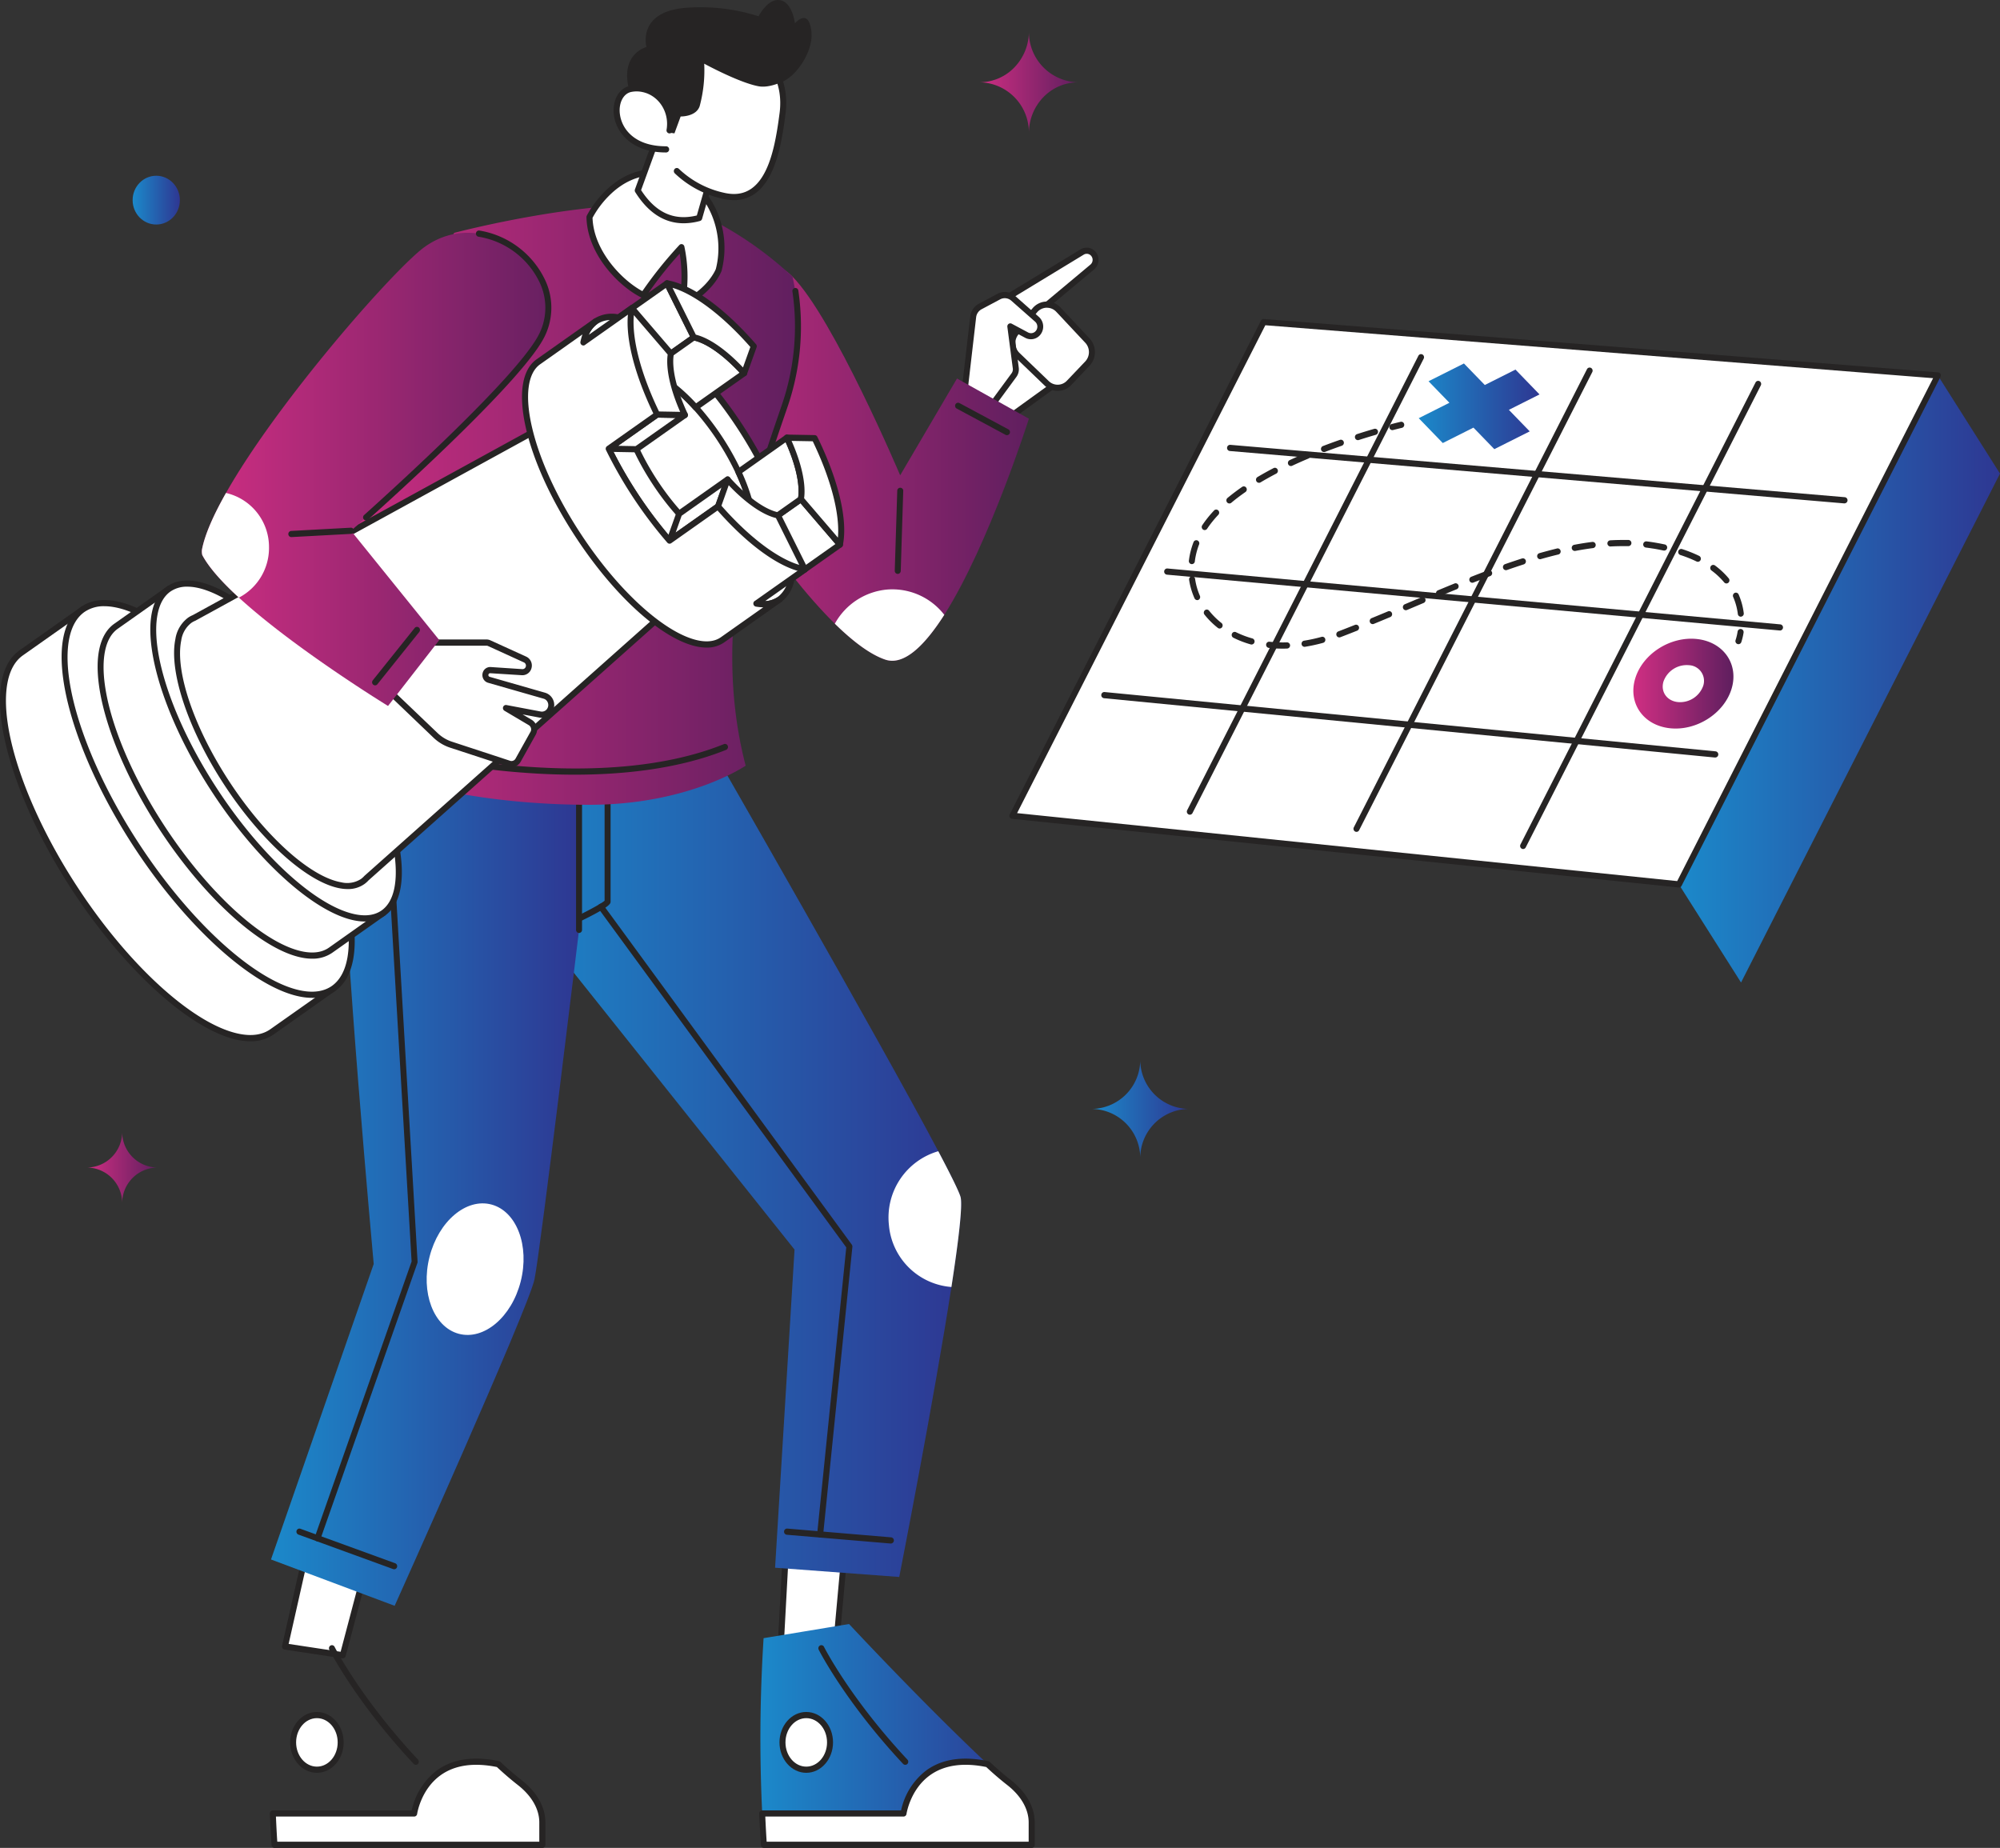 <svg xmlns="http://www.w3.org/2000/svg" xmlns:xlink="http://www.w3.org/1999/xlink" width="617.999" height="571" viewBox="0 0 617.999 571">
  <rect x="0" y="0" width="617.999" height="571" fill="#333333" stroke="none"/>
  <defs>
    <linearGradient id="linear-gradient" y1="0.5" x2="1" y2="0.5" gradientUnits="objectBoundingBox">
      <stop offset="0" stop-color="#1b89ca"/>
      <stop offset="1" stop-color="#2e3792"/>
    </linearGradient>
    <linearGradient id="linear-gradient-2" x1="0" y1="0.5" x2="1" y2="0.5" xlink:href="#linear-gradient"/>
    <linearGradient id="linear-gradient-5" y1="0.5" x2="1" y2="0.5" gradientUnits="objectBoundingBox">
      <stop offset="0" stop-color="#ce2e82"/>
      <stop offset="1" stop-color="#601f5f"/>
    </linearGradient>
    <linearGradient id="linear-gradient-6" x1="0" y1="0.5" x2="1" y2="0.5" xlink:href="#linear-gradient-5"/>
    <linearGradient id="linear-gradient-7" x1="0" y1="0.5" x2="1" y2="0.5" xlink:href="#linear-gradient-5"/>
    <linearGradient id="linear-gradient-10" x1="0" y1="0.5" x2="1" y2="0.5" xlink:href="#linear-gradient-5"/>
    <linearGradient id="linear-gradient-12" x1="0" y1="0.5" x2="1" y2="0.5" xlink:href="#linear-gradient"/>
    <linearGradient id="linear-gradient-14" x1="-0.001" y1="0.5" x2="1" y2="0.5" xlink:href="#linear-gradient-5"/>
  </defs>
  <g id="Notre_Mission_Illustration" data-name="Notre Mission Illustration" transform="translate(-0.003 -0.111)">
    <g id="LEFT_LEG" data-name="LEFT LEG" transform="translate(159.035 206.645)">
      <path id="Path_1699" data-name="Path 1699" d="M542.672,977.949l-3.6,39.633-17.162.706,2.357-43.3Z" transform="translate(-439.711 -716.3)" fill="#fff"/>
      <path id="Path_1700" data-name="Path 1700" d="M660.673,1129.976a.91.91,0,0,1-.661-.286.971.971,0,0,1-.263-.721l2.353-43.3a1,1,0,0,1,.342-.692.931.931,0,0,1,.726-.2l18.419,2.964a.949.949,0,0,1,.776,1.031l-3.6,39.637a.937.937,0,0,1-.878.849l-17.162.706Zm3.235-43.15-2.237,41.2,15.336-.63,3.443-37.91Z" transform="translate(-578.469 -827.033)" fill="#262424"/>
      <path id="Path_1701" data-name="Path 1701" d="M618.857,735.83c-5.385,34.913-16.122,89.606-16.122,89.606l-38.364-2.863,6.009-98.306L495.04,629.779S478.4,603.055,485.8,570.6s39.288-36.268,59.163-.954c0,0,50.94,88.528,69.84,124.228,3.938,7.449,6.471,12.6,6.887,14.164C622.356,710.666,621.048,721.6,618.857,735.83Z" transform="translate(-483.901 -544.684)" fill="url(#linear-gradient)"/>
      <path id="Path_1702" data-name="Path 1702" d="M753.283,899.272a21,21,0,0,1-19.318-19.193,21.328,21.328,0,0,1,15.26-22.759c3.938,7.449,6.471,12.6,6.887,14.164C756.782,874.108,755.474,885.046,753.283,899.272Z" transform="translate(-618.327 -708.126)" fill="#fff"/>
      <path id="Path_1703" data-name="Path 1703" d="M608.218,892.905h-.1a.917.917,0,0,1-.622-.349.976.976,0,0,1-.2-.7l9-88.614L539.723,698.551a.975.975,0,0,1,.2-1.313.9.9,0,0,1,1.277.162l76.8,104.987a.977.977,0,0,1,.185.678l-9.041,88.986A.936.936,0,0,1,608.218,892.905Z" transform="translate(-513.83 -624.336)" fill="#262424"/>
      <path id="Path_1704" data-name="Path 1704" d="M525.865,667.894a.931.931,0,0,1-.9-.747.963.963,0,0,1,.509-1.072c3.462-1.68,7.469-3.861,8.287-4.639V631.664a.94.94,0,0,1,.924-.954h0a.94.94,0,0,1,.924.954v30.064c0,.578,0,1.551-9.35,6.084a.9.9,0,0,1-.393.081ZM533.861,661.328Z" transform="translate(-505.972 -589.657)" fill="#262424"/>
      <path id="Path_1705" data-name="Path 1705" d="M696.971,1106.271h-.078l-32.045-2.706a.949.949,0,0,1-.851-1.031.937.937,0,0,1,1-.878l32.05,2.706a.956.956,0,0,1-.074,1.909Z" transform="translate(-580.752 -835.86)" fill="#262424"/>
      <path id="Path_1706" data-name="Path 1706" d="M732,1224.768v6.915H649.263s-.268-3.608-.522-9.678a486.518,486.518,0,0,1,.425-54.173l26.411-4.371s22.648,24.338,42.838,43.3q3.141,2.956,6.619,5.727C729.475,1215.953,732,1220.277,732,1224.768Z" transform="translate(-572.249 -868.172)" fill="url(#linear-gradient-2)"/>
      <path id="Path_1707" data-name="Path 1707" d="M713.77,1214.125a.911.911,0,0,1-.666-.291c-17.92-19.179-25.981-35.1-26.06-35.256a.981.981,0,0,1,.025-.969.911.911,0,0,1,1.615.091c.079.157,8.033,15.848,25.75,34.808a.977.977,0,0,1,0,1.35A.909.909,0,0,1,713.77,1214.125Z" transform="translate(-593.087 -875.335)" fill="#262424"/>
      <ellipse id="Ellipse_147" data-name="Ellipse 147" cx="7.349" cy="8.442" rx="7.349" ry="8.442" transform="translate(82.749 323.42)" fill="#fff"/>
      <path id="Path_1708" data-name="Path 1708" d="M669.214,1239.208c-4.562,0-8.274-4.219-8.274-9.4s3.7-9.4,8.274-9.4,8.269,4.214,8.269,9.4S673.771,1239.208,669.214,1239.208Zm0-16.889c-3.541,0-6.425,3.341-6.425,7.488s2.884,7.492,6.425,7.492,6.42-3.34,6.42-7.492S672.754,1222.319,669.214,1222.319Z" transform="translate(-579.11 -897.945)" fill="#262424"/>
      <path id="Path_1709" data-name="Path 1709" d="M732.648,1271.378v6.915H649.912s-.268-3.608-.522-9.678h43.684s2.773-20.091,25.99-15.242q3.141,2.956,6.619,5.727C730.125,1262.564,732.648,1266.888,732.648,1271.378Z" transform="translate(-572.899 -914.783)" fill="#fff"/>
      <path id="Path_1710" data-name="Path 1710" d="M731.566,1278.2H648.83a.937.937,0,0,1-.924-.883c0-.038-.273-3.693-.527-9.706a.973.973,0,0,1,.254-.7.911.911,0,0,1,.67-.3h42.921A21.044,21.044,0,0,1,699,1254.263c4.862-3.541,11.31-4.505,19.154-2.863a.853.853,0,0,1,.462.229c2.163,2.028,4.368,3.927,6.559,5.641,4.738,3.713,7.345,8.351,7.345,13.066v6.915a.97.97,0,0,1-.282.687A.908.908,0,0,1,731.566,1278.2Zm-81.885-1.909h80.961v-5.96c0-4.1-2.348-8.2-6.614-11.544-2.172-1.7-4.354-3.574-6.494-5.574-7.2-1.46-13.076-.592-17.458,2.591-6.055,4.4-7.174,11.83-7.183,11.9a.934.934,0,0,1-.924.816H649.26C649.427,1272.277,649.593,1274.988,649.681,1276.3Z" transform="translate(-571.817 -913.74)" fill="#262424"/>
    </g>
    <g id="RIGHT_LEG" data-name="RIGHT LEG" transform="translate(83.383 196.295)">
      <path id="Path_1711" data-name="Path 1711" d="M218.543,984.263l-10.169,38.4-17.865-2.706,9.549-42.229Z" transform="translate(-185.836 -707.382)" fill="#fff"/>
      <path id="Path_1712" data-name="Path 1712" d="M347.137,1134.359H347l-17.865-2.706a.921.921,0,0,1-.632-.408.98.98,0,0,1-.135-.757l9.549-42.229a.951.951,0,0,1,.453-.62.9.9,0,0,1,.749-.067l18.488,6.533a.961.961,0,0,1,.592,1.155l-10.169,38.4A.929.929,0,0,1,347.137,1134.359Zm-16.737-4.452,16.062,2.429,9.706-36.745-16.7-5.9Z" transform="translate(-324.594 -818.122)" fill="#262424"/>
      <path id="Path_1713" data-name="Path 1713" d="M404.849,1224.768v6.915H322.113s-.268-3.608-.522-9.678a486.522,486.522,0,0,1,.425-54.173l26.411-4.371s22.648,24.338,42.838,43.3q3.141,2.956,6.619,5.727C402.325,1215.953,404.849,1220.277,404.849,1224.768Z" transform="translate(-320.66 -857.822)" fill="url(#linear-gradient-2)"/>
      <path id="Path_1714" data-name="Path 1714" d="M386.59,1214.125a.911.911,0,0,1-.666-.291c-17.92-19.179-25.981-35.1-26.059-35.256a.981.981,0,0,1,.025-.969.911.911,0,0,1,1.615.091c.079.157,8.033,15.848,25.75,34.808a.976.976,0,0,1-.028,1.35A.882.882,0,0,1,386.59,1214.125Z" transform="translate(-341.482 -864.985)" fill="#262424"/>
      <ellipse id="Ellipse_148" data-name="Ellipse 148" cx="7.349" cy="8.442" rx="7.349" ry="8.442" transform="translate(7.188 333.77)" fill="#fff"/>
      <path id="Path_1715" data-name="Path 1715" d="M342.064,1239.208c-4.562,0-8.274-4.219-8.274-9.4s3.7-9.4,8.274-9.4,8.269,4.214,8.269,9.4S346.621,1239.208,342.064,1239.208Zm0-16.889c-3.545,0-6.425,3.341-6.425,7.488s2.88,7.492,6.425,7.492,6.42-3.34,6.42-7.492S345.6,1222.319,342.064,1222.319Z" transform="translate(-327.521 -887.595)" fill="#262424"/>
      <path id="Path_1716" data-name="Path 1716" d="M405.5,1271.378v6.915H322.762s-.268-3.608-.522-9.678h43.684s2.773-20.091,25.99-15.242q3.141,2.956,6.619,5.727C402.975,1262.564,405.5,1266.888,405.5,1271.378Z" transform="translate(-321.31 -904.433)" fill="#fff"/>
      <path id="Path_1717" data-name="Path 1717" d="M404.416,1278.2H321.68a.937.937,0,0,1-.924-.883c0-.038-.273-3.693-.527-9.706a.972.972,0,0,1,.254-.7.91.91,0,0,1,.67-.3h42.921a21.046,21.046,0,0,1,7.779-12.355c4.862-3.541,11.31-4.505,19.154-2.863a.852.852,0,0,1,.462.229c2.159,2.028,4.368,3.927,6.559,5.641,4.738,3.713,7.345,8.351,7.345,13.066v6.915a.97.97,0,0,1-.282.687A.909.909,0,0,1,404.416,1278.2Zm-81.885-1.909h80.961v-5.96c0-4.1-2.348-8.2-6.614-11.544-2.172-1.7-4.354-3.574-6.494-5.574-7.215-1.46-13.094-.587-17.476,2.6-6.064,4.419-7.155,11.816-7.164,11.892a.934.934,0,0,1-.924.816H322.11C322.276,1272.277,322.434,1274.988,322.531,1276.3Z" transform="translate(-320.228 -903.39)" fill="#262424"/>
      <path id="Path_1718" data-name="Path 1718" d="M416.188,560.936v53.209s-11.92,99.079-13.769,107.988-43.208,100.873-43.208,100.873L321,808.691l31.74-91.31S343.186,612.714,343.5,585.99s2.773-63.312,27.423-62.992S412.157,533.654,416.188,560.936Z" transform="translate(-320.643 -522.996)" fill="url(#linear-gradient)"/>
      <path id="Path_1719" data-name="Path 1719" d="M525.864,664.594a.94.94,0,0,1-.924-.954V618.624a.925.925,0,1,1,1.849,0V663.64A.94.94,0,0,1,525.864,664.594Z" transform="translate(-430.32 -572.49)" fill="#262424"/>
      <path id="Path_1859" data-name="Path 1859" d="M20.6-.159C31.973-.248,41.143,6.213,41.079,14.271s-9.338,14.662-20.714,14.75S-.18,22.648-.116,14.59,9.222-.071,20.6-.159Z" transform="translate(44.268 212.126) rotate(-75.28)" fill="#fff"/>
      <path id="Path_1720" data-name="Path 1720" d="M351.045,827.837a.916.916,0,0,1-.756-.406.98.98,0,0,1-.113-.873l29.933-85.206-8.625-147.106a.491.491,0,0,1,0-.119c.037-.582.984-14.288,5.172-23.259a.913.913,0,0,1,1.236-.446.97.97,0,0,1,.432,1.277c-3.9,8.351-4.923,21.5-4.992,22.5l8.625,147.234a1.075,1.075,0,0,1-.055.382l-29.988,85.393a.927.927,0,0,1-.869.63Z" transform="translate(-336.304 -547.739)" fill="#262424"/>
      <path id="Path_1721" data-name="Path 1721" d="M398.161,610.783a.933.933,0,0,1-.914-.795.958.958,0,0,1,.609-1.062l4.622-1.651a9.051,9.051,0,0,0,5.708-6.628l2.838-13.286a.947.947,0,0,1,.617-.752.9.9,0,0,1,.932.212.975.975,0,0,1,.254.95l-2.833,13.286a10.959,10.959,0,0,1-6.91,8.022l-4.622,1.651a.977.977,0,0,1-.3.052Z" transform="translate(-361.641 -556.226)" fill="#262424"/>
      <path id="Path_1722" data-name="Path 1722" d="M368.2,1114.232a.97.97,0,0,1-.305-.053l-29.276-10.661a.963.963,0,0,1-.562-1.219.917.917,0,0,1,1.181-.58l29.272,10.656a.958.958,0,0,1,.609,1.064A.933.933,0,0,1,368.2,1114.232Z" transform="translate(-329.785 -825.516)" fill="#262424"/>
    </g>
    <g id="LEF_ARM" data-name="LEF ARM" transform="translate(209.662 76.628)">
      <path id="Path_1723" data-name="Path 1723" d="M784,319.072l3.8-19.986a11.639,11.639,0,0,1,5.357-7.812l27.492-16.7a2.683,2.683,0,0,1,3.628.811h0a2.893,2.893,0,0,1-.513,3.818l-14.19,11.854,3.818,6.17a14.031,14.031,0,0,1,.268,14.24l-2.852,5.063L796.942,326.55Z" transform="translate(-695.918 -273.251)" fill="#fff"/>
      <path id="Path_1724" data-name="Path 1724" d="M795.846,326.486a.9.9,0,0,1-.462-.124l-12.942-7.473a.965.965,0,0,1-.462-1.021l3.813-19.976a12.631,12.631,0,0,1,5.8-8.442l27.5-16.7a3.6,3.6,0,0,1,4.858,1.116,3.869,3.869,0,0,1-.7,5.087l-13.534,11.305,3.37,5.45a14.963,14.963,0,0,1,.291,15.237l-2.852,5.044a1.094,1.094,0,0,1-.268.3l-13.866,10.021a.954.954,0,0,1-.541.177Zm-11.906-8.929L795.79,324.4l13.224-9.544L811.788,310a13.006,13.006,0,0,0-.254-13.247l-3.813-6.166a.976.976,0,0,1,.194-1.255l14.19-11.859a1.917,1.917,0,0,0,.351-2.528,1.781,1.781,0,0,0-2.417-.545l-27.492,16.7a10.714,10.714,0,0,0-4.918,7.158Z" transform="translate(-694.822 -272.232)" fill="#262424"/>
      <path id="Path_1725" data-name="Path 1725" d="M823.564,310.919l-5.713,6.753a5.245,5.245,0,0,0,.356,7.11l9.027,8.681a4.844,4.844,0,0,0,6.91-.153l5.63-5.9a5.24,5.24,0,0,0,.037-7.158l-8.948-9.544a4.851,4.851,0,0,0-7.3.21Z" transform="translate(-713.466 -291.535)" fill="#fff"/>
      <path id="Path_1726" data-name="Path 1726" d="M829.531,334.755a5.763,5.763,0,0,1-4.012-1.642l-9.027-8.685a6.191,6.191,0,0,1-.425-8.432l5.713-6.767a5.756,5.756,0,0,1,8.662-.229l8.944,9.544a6.177,6.177,0,0,1-.037,8.485l-5.607,5.913A5.779,5.779,0,0,1,829.531,334.755Zm-3.314-25.7h-.106a3.936,3.936,0,0,0-2.935,1.432h0l-5.713,6.767a4.233,4.233,0,0,0,.291,5.779l9.027,8.685a3.923,3.923,0,0,0,5.621-.124l5.63-5.908a4.239,4.239,0,0,0,.028-5.817l-8.944-9.544a3.933,3.933,0,0,0-2.9-1.26Zm-3.739.8Z" transform="translate(-712.38 -290.485)" fill="#262424"/>
      <path id="Path_1727" data-name="Path 1727" d="M784.75,332.358l2.635-22.62a4.167,4.167,0,0,1,2.154-3.212l5.736-3.04a3.93,3.93,0,0,1,4.483.534l7.317,6.461a3.03,3.03,0,0,1-.065,4.572h0a2.807,2.807,0,0,1-3.129.329l-5.034-2.691,1.687,12.861a3.016,3.016,0,0,1-.559,2.2L791.914,338.7Z" transform="translate(-696.321 -288.326)" fill="#fff"/>
      <path id="Path_1728" data-name="Path 1728" d="M790.836,338.554a.907.907,0,0,1-.6-.229l-7.164-6.333a.97.97,0,0,1-.319-.84l2.635-22.62a5.126,5.126,0,0,1,2.648-3.942l5.736-3.064a4.827,4.827,0,0,1,5.514.659l7.312,6.466a4.013,4.013,0,0,1,.686,5.174,3.729,3.729,0,0,1-4.9,1.292l-3.457-1.847,1.451,11.043a4,4,0,0,1-.744,2.9L791.571,338.2a.918.918,0,0,1-.638.372Zm-6.189-7.669,6.046,5.33,7.469-10.146a2.057,2.057,0,0,0,.379-1.489L796.854,311.7a.967.967,0,0,1,.394-.891.9.9,0,0,1,.946-.064l5.034,2.691a1.919,1.919,0,0,0,2.563-.647,2.064,2.064,0,0,0-.395-2.693l-7.317-6.447a3.016,3.016,0,0,0-3.457-.415l-5.75,3.064a3.231,3.231,0,0,0-1.664,2.477Z" transform="translate(-695.243 -287.245)" fill="#262424"/>
      <path id="Path_1729" data-name="Path 1729" d="M701.7,330.179s-12.327,38.921-26.143,60.606c-6.092,9.544-12.48,15.777-18.23,13.839-4.6-1.556-9.956-5.569-15.586-11.1-17.379-17.06-37.356-48.513-45.759-66.533-11.093-23.861,16.64-56.946,32.665-40.721,12.752,12.918,33.279,61.4,33.279,61.4l17.564-29.907Z" transform="translate(-593.433 -277.319)" fill="url(#linear-gradient-5)"/>
      <line id="Line_48" data-name="Line 48" x2="15.1" y2="8.113" transform="translate(86.386 48.885)" fill="#fff"/>
      <path id="Path_1730" data-name="Path 1730" d="M794.357,382.688a.9.9,0,0,1-.425-.11l-15.1-8.113a.971.971,0,0,1-.393-1.288.911.911,0,0,1,1.248-.406l15.1,8.113a.965.965,0,0,1,.477,1.075A.931.931,0,0,1,794.357,382.688Z" transform="translate(-692.87 -324.736)" fill="#262424"/>
      <line id="Line_49" data-name="Line 49" x1="0.772" y2="24.734" transform="translate(67.745 75.131)" fill="#fff"/>
      <path id="Path_1731" data-name="Path 1731" d="M738.924,454.312H738.9a.942.942,0,0,1-.9-.983l.772-24.734a.925.925,0,1,1,1.849.057l-.772,24.734A.939.939,0,0,1,738.924,454.312Z" transform="translate(-671.179 -353.493)" fill="#262424"/>
      <path id="Path_1732" data-name="Path 1732" d="M731.765,501.369c-6.092,9.544-12.48,15.777-18.23,13.839-4.6-1.556-9.956-5.569-15.586-11.1a20.526,20.526,0,0,1,16.208-10.557A20.29,20.29,0,0,1,731.765,501.369Z" transform="translate(-649.641 -387.903)" fill="#fff"/>
    </g>
    <g id="BODY" transform="translate(102.46 25.625)">
      <path id="Path_1733" data-name="Path 1733" d="M501.781,305.683c-7.086,21-24.345,65.855-12.327,111.988,0,0-17.564,12.088-48.375,12.088-18.091,0-38.692-2.138-54.781-6.929-.994-8.962-3.259-23.612-7.354-23.612-4,0-4.41,11.72-4.262,19.279-5.833-2.739-10.423-6.022-13.182-9.893,0,0-.31-92.1,37.9-155.571,0,0,41.368-10.976,70.025-8.409a110.828,110.828,0,0,1,34.513,21.952A73.491,73.491,0,0,1,501.781,305.683Z" transform="translate(-361.5 -206.592)" fill="url(#linear-gradient-6)"/>
      <path id="Path_1734" data-name="Path 1734" d="M644.1,363.578a.9.9,0,0,1-.25-.038.959.959,0,0,1-.638-1.174c2.616-9.578,5.459-17.857,7.747-24.51.508-1.489.994-2.892,1.433-4.2a74.514,74.514,0,0,0,3-34.178.971.971,0,0,1,.319-.919.9.9,0,0,1,.935-.149.951.951,0,0,1,.572.777,76.465,76.465,0,0,1-3.074,35.1q-.666,1.971-1.437,4.209c-2.279,6.629-5.084,14.875-7.71,24.39A.929.929,0,0,1,644.1,363.578Z" transform="translate(-512.982 -234.876)" fill="#262424"/>
      <path id="Path_1735" data-name="Path 1735" d="M469.152,603.087c-5.135,0-9.979-.205-14.329-.511a222.865,222.865,0,0,1-32.138-4.5.956.956,0,0,1-.693-1.145.924.924,0,0,1,1.109-.716c.541.129,54.573,12.637,92.184-2.582a.916.916,0,0,1,1.161.554.966.966,0,0,1-.486,1.221C501.146,601.378,483.919,603.087,469.152,603.087Z" transform="translate(-394.019 -389.226)" fill="#262424"/>
      <path id="Path_1736" data-name="Path 1736" d="M533.9,237.258c.217,11.157,9.984,20.9,16.64,24.114,3.859-6.275,11.773-14.794,11.773-14.794a44.279,44.279,0,0,1,.078,17.767c8.995-4.2,11.444-10.742,11.444-10.742,3.189-12.408-3.138-25.388-11.676-28.633C543.283,217.821,533.9,237.258,533.9,237.258Z" transform="translate(-454.214 -195.695)" fill="#fff"/>
      <path id="Path_1737" data-name="Path 1737" d="M561.329,264.249a.907.907,0,0,1-.587-.22.973.973,0,0,1-.31-.954,44.419,44.419,0,0,0,.282-15.557,112.323,112.323,0,0,0-10.455,13.333.908.908,0,0,1-1.174.353c-7-3.369-16.959-13.362-17.185-24.958a1.049,1.049,0,0,1,.1-.444c.1-.205,9.975-20.115,29.406-12.751,8.579,3.255,15.715,16.278,12.249,29.764a.858.858,0,0,1-.032.1c-.106.282-2.69,6.958-11.906,11.248A.9.9,0,0,1,561.329,264.249Zm-.079-19.676a1,1,0,0,1,.236.033.94.94,0,0,1,.661.692,44.982,44.982,0,0,1,.439,16.3c6.878-3.76,9.087-8.824,9.29-9.33,3.092-12.116-3.309-24.462-11.093-27.421-7.479-2.839-14.3-1.742-20.259,3.255a29.555,29.555,0,0,0-6.748,8.351c.333,10.184,9.092,19.275,15.392,22.658a126.2,126.2,0,0,1,11.43-14.24A.912.912,0,0,1,561.25,244.573Z" transform="translate(-453.139 -194.664)" fill="#262424"/>
      <path id="Path_1738" data-name="Path 1738" d="M577.966,167.35l-4.349,11.93-7.437,20.434c4.715,7.516,10.922,10.7,18.988,8.5l2.773-9.769,4.229-14.794Z" transform="translate(-471.574 -166.398)" fill="#fff"/>
      <path id="Path_1739" data-name="Path 1739" d="M579.3,208.832c-5.935,0-10.954-3.221-14.971-9.621a.981.981,0,0,1-.092-.854l11.786-32.384a.933.933,0,0,1,.693-.6.907.907,0,0,1,.86.3l14.222,16.316a.977.977,0,0,1,.2.907l-7.016,24.572a.939.939,0,0,1-.652.654A19.218,19.218,0,0,1,579.3,208.832Zm-13.164-10.241c4.539,7,10.169,9.544,17.222,7.831l6.721-23.536-12.859-14.751Z" transform="translate(-470.496 -165.355)" fill="#262424"/>
    </g>
    <g id="CHESS" transform="translate(0.003 86.707)">
      <path id="Path_1740" data-name="Path 1740" d="M223.442,592.567c-.864-2.1-1.8-4.247-2.81-6.409A177.159,177.159,0,0,0,207.75,563.29,175.039,175.039,0,0,0,191.785,542.6q-2.385-2.634-4.77-5.025L166.456,506.53l-19.038,13.438c-2.584,1.828-4.248,4.815-5.043,8.719-2.866,14.011,5.5,39.742,22.26,65.044s36.945,42.687,50.631,45.011c3.809.649,7.113.134,9.706-1.694l19.038-13.438Z" transform="translate(-140.902 -404.799)" fill="#fff"/>
      <path id="Path_1741" data-name="Path 1741" d="M217.22,638.916a18.628,18.628,0,0,1-3.171-.282c-14.268-2.424-34.86-20.673-51.25-45.411s-25.385-51.176-22.4-65.784c.864-4.242,2.695-7.373,5.431-9.306L164.869,504.7a.9.9,0,0,1,.693-.153.923.923,0,0,1,.592.4L186.663,535.9c1.59,1.6,3.18,3.278,4.733,5a175.533,175.533,0,0,1,16.053,20.8A177.883,177.883,0,0,1,220.39,584.7c.989,2.114,1.923,4.252,2.773,6.361l20.508,30.966a.974.974,0,0,1-.24,1.327l-19.039,13.438A12.193,12.193,0,0,1,217.22,638.916ZM165.147,506.809l-18.276,12.885c-2.311,1.646-3.9,4.381-4.659,8.113-2.893,14.125,6.009,39.971,22.117,64.309s36.219,42.262,50.021,44.605c3.656.625,6.693.11,9.022-1.537L241.647,622.3l-20.042-30.217a1.876,1.876,0,0,1-.088-.167c-.864-2.114-1.8-4.257-2.773-6.371a175.969,175.969,0,0,0-12.812-22.739,173.586,173.586,0,0,0-15.877-20.577c-1.553-1.718-3.148-3.4-4.738-5a.882.882,0,0,1-.12-.143Z" transform="translate(-139.833 -403.752)" fill="#262424"/>
      <path id="Path_1742" data-name="Path 1742" d="M266.151,621.46c-2.588,1.823-5.889,2.343-9.706,1.689-13.686-2.324-33.876-19.709-50.635-45.011s-25.117-51.028-22.246-65.044c.8-3.9,2.459-6.886,5.043-8.714s5.889-2.343,9.706-1.694c.217.038.434.076.656.124,9.443,1.909,21.826,10.718,34.01,24.2A175.386,175.386,0,0,1,248.947,547.7a177.8,177.8,0,0,1,12.882,22.868c7.747,16.617,11.213,31.725,9.5,41.518-.037.234-.083.477-.129.682C270.4,616.645,268.734,619.613,266.151,621.46Z" transform="translate(-163.051 -402.649)" fill="#fff"/>
      <path id="Path_1743" data-name="Path 1743" d="M258.408,623.34a19.138,19.138,0,0,1-3.175-.281c-14.264-2.424-34.86-20.673-51.245-45.416s-25.389-51.176-22.4-65.789c.864-4.242,2.69-7.373,5.426-9.306s6.226-2.553,10.367-1.847l.7.129c9.6,1.933,22.186,10.857,34.495,24.481a175.84,175.84,0,0,1,16.057,20.8,177.609,177.609,0,0,1,12.942,23c7.83,16.788,11.32,32.131,9.582,42.081-.037.229-.083.477-.134.692-.864,4.257-2.69,7.387-5.426,9.32A12.194,12.194,0,0,1,258.408,623.34ZM194.221,502.328a10.444,10.444,0,0,0-6.161,1.794c-2.311,1.646-3.9,4.376-4.664,8.113-2.889,14.14,6,40,22.112,64.338s36.224,42.267,50.021,44.61c3.661.625,6.7.1,9.027-1.537h0c2.311-1.646,3.9-4.381,4.659-8.113.046-.215.088-.42.125-.635,1.673-9.578-1.761-24.491-9.424-40.931a176.587,176.587,0,0,0-12.808-22.777,173.89,173.89,0,0,0-15.882-20.577c-12.055-13.338-24.271-22.052-33.51-23.913-.222-.048-.43-.081-.633-.115A16.946,16.946,0,0,0,194.221,502.328Z" transform="translate(-161.983 -401.604)" fill="#262424"/>
      <path id="Path_1744" data-name="Path 1744" d="M276.9,566.832q-1.1-2.7-2.4-5.478a151.277,151.277,0,0,0-11.014-19.566,149.264,149.264,0,0,0-13.649-17.69q-2.038-2.255-4.077-4.295L228.194,493.26l-16.274,11.491c-2.209,1.56-3.633,4.118-4.312,7.454-2.454,11.978,4.7,33.982,19.029,55.614s31.574,36.507,43.3,38.492a10.875,10.875,0,0,0,8.287-1.432L294.5,593.389Z" transform="translate(-176.025 -397.862)" fill="#fff"/>
      <path id="Path_1745" data-name="Path 1745" d="M271.405,606.467a16.282,16.282,0,0,1-2.736-.243c-12.23-2.081-29.877-17.7-43.91-38.888s-21.724-43.832-19.173-56.354c.749-3.66,2.311-6.366,4.7-8.041l16.279-11.491a.906.906,0,0,1,1.28.248l17.527,26.466c1.359,1.365,2.718,2.8,4.044,4.261a150.12,150.12,0,0,1,13.737,17.8,151.645,151.645,0,0,1,11.093,19.675c.841,1.8,1.646,3.632,2.385,5.436L294.155,591.8a.979.979,0,0,1,.143.716.957.957,0,0,1-.384.611L277.622,604.62A10.55,10.55,0,0,1,271.405,606.467Zm-44.562-112.9-15.512,10.947c-1.964,1.389-3.286,3.694-3.933,6.862-2.464,12.045,5.126,34.1,18.891,54.879s30.917,36.082,42.681,38.082c3.092.525,5.658.091,7.617-1.293L292.1,592.065l-17.06-25.77a1.148,1.148,0,0,1-.088-.167c-.735-1.8-1.539-3.632-2.38-5.44a154.365,154.365,0,0,0-24.5-37c-1.322-1.465-2.685-2.9-4.044-4.266a.86.86,0,0,1-.116-.143Z" transform="translate(-174.934 -396.829)" fill="#262424"/>
      <path id="Path_1746" data-name="Path 1746" d="M313.391,591.556c-2.214,1.561-5.033,2-8.292,1.432-11.7-1.985-28.967-16.85-43.291-38.482s-21.5-43.622-19.034-55.6c.679-3.341,2.1-5.894,4.312-7.454s5.033-2,8.292-1.432c.185.033.37.062.564.1,8.075,1.623,18.659,9.163,29.078,20.692a155.342,155.342,0,0,1,24.668,37.223c6.623,14.207,9.586,27.125,8.126,35.481-.032.2-.074.391-.111.582C317.038,587.438,315.6,590,313.391,591.556Z" transform="translate(-194.936 -396.043)" fill="#fff"/>
      <path id="Path_1747" data-name="Path 1747" d="M306.619,593.138a16.327,16.327,0,0,1-2.736-.243c-12.23-2.081-29.873-17.7-43.91-38.888s-21.724-43.832-19.168-56.354c.744-3.66,2.311-6.366,4.7-8.041s5.385-2.209,8.962-1.6c.2.033.393.067.6.11,8.232,1.656,19.015,9.3,29.582,21a156.35,156.35,0,0,1,24.812,37.456c6.707,14.383,9.706,27.53,8.2,36.068-.032.2-.074.4-.111.606-.749,3.665-2.311,6.371-4.7,8.041h0A10.564,10.564,0,0,1,306.619,593.138Zm-54.892-103.46a8.818,8.818,0,0,0-5.2,1.508c-1.96,1.389-3.282,3.694-3.929,6.862-2.464,12.045,5.126,34.1,18.891,54.88s30.913,36.082,42.681,38.082c3.092.525,5.653.091,7.617-1.293h0c1.96-1.384,3.282-3.694,3.929-6.862.037-.177.074-.353.1-.539,1.428-8.16-1.5-20.883-8.047-34.913a150.136,150.136,0,0,0-10.931-19.437,148.513,148.513,0,0,0-13.561-17.576c-10.289-11.382-20.707-18.821-28.579-20.406l-.541-.1A14.543,14.543,0,0,0,251.726,489.678Zm60.6,100.826Z" transform="translate(-193.872 -394.99)" fill="#262424"/>
      <path id="Path_1748" data-name="Path 1748" d="M316.677,523.088l97.577-86.824a6.48,6.48,0,0,0,2.413-4.166,1.991,1.991,0,0,1,.06-.324c.818-4.677-.841-11.9-4.544-19.843a87.111,87.111,0,0,0-13.792-20.811c-5.828-6.447-11.745-10.661-16.261-11.572l-.314-.057a6,6,0,0,0-4.622.811L263.411,442.659a6.749,6.749,0,0,0-1.387.754,9.286,9.286,0,0,0-3.48,6.008c-1.978,9.659,3.79,27.4,15.345,44.858s25.473,29.43,34.906,31.019a8.743,8.743,0,0,0,6.688-1.164A7.285,7.285,0,0,0,316.677,523.088Z" transform="translate(-203.468 -338.317)" fill="#fff"/>
      <path id="Path_1749" data-name="Path 1749" d="M309.852,525.384a13.174,13.174,0,0,1-2.232-.2c-9.91-1.68-24.183-14.316-35.521-31.434s-17.564-35.433-15.489-45.579a10.184,10.184,0,0,1,3.864-6.6,7.717,7.717,0,0,1,1.5-.83l113.676-62.338a6.979,6.979,0,0,1,5.265-.931,1.607,1.607,0,0,1,.356.067c4.682.954,10.788,5.249,16.746,11.849a88.1,88.1,0,0,1,13.95,21.064c3.785,8.113,5.473,15.567,4.622,20.425a1.771,1.771,0,0,1-.065.334,7.318,7.318,0,0,1-2.773,4.744l-97.485,86.767a7.823,7.823,0,0,1-1.294,1.145A8.652,8.652,0,0,1,309.852,525.384Zm69.475-146.142a4.515,4.515,0,0,0-2.672.773l-.092.052L262.8,442.454l-.092.043a6.182,6.182,0,0,0-1.193.654,8.358,8.358,0,0,0-3.092,5.416c-1.978,9.664,4.132,27.392,15.2,44.109s24.853,29.024,34.3,30.627a7.822,7.822,0,0,0,6.009-1.016,6.368,6.368,0,0,0,1.021-.907l.069-.072L412.6,434.48l.083-.062a5.5,5.5,0,0,0,2.029-3.579,1.379,1.379,0,0,1,.055-.282c.781-4.486-.846-11.506-4.465-19.27A86.277,86.277,0,0,0,396.669,390.7c-5.7-6.3-11.444-10.413-15.761-11.281l-.291-.052A7.316,7.316,0,0,0,379.327,379.242Z" transform="translate(-202.421 -337.258)" fill="#262424"/>
      <path id="Path_1750" data-name="Path 1750" d="M589.964,404.437a9.284,9.284,0,0,1-7.109,1.246C572.812,403.969,558,391.218,545.7,372.654s-18.433-37.442-16.335-47.721a9.911,9.911,0,0,1,3.7-6.39,9.308,9.308,0,0,1,7.113-1.246c7.428,1.255,17.458,8.556,27.164,19.8a134.512,134.512,0,0,1,18.331,27.678c6.61,13.4,9.563,25.693,8.005,33.3A9.968,9.968,0,0,1,589.964,404.437Z" transform="translate(-349.102 -305.769)" fill="#fff"/>
      <path id="Path_1751" data-name="Path 1751" d="M584,405.785a14.292,14.292,0,0,1-2.362-.21c-10.529-1.794-25.708-15.228-37.763-33.429s-18.678-37.7-16.473-48.461a10.808,10.808,0,0,1,4.081-6.986,10.18,10.18,0,0,1,7.788-1.393c7.7,1.308,17.786,8.628,27.682,20.086a135.364,135.364,0,0,1,18.465,27.86c6.753,13.682,9.706,26.046,8.089,33.925a10.793,10.793,0,0,1-4.086,6.982A9.169,9.169,0,0,1,584,405.785Zm-47.086-88.762a7.418,7.418,0,0,0-4.386,1.274,8.949,8.949,0,0,0-3.319,5.8c-2.1,10.308,4.4,29.191,16.178,46.991S571.862,402,581.9,403.709a8.393,8.393,0,0,0,6.439-1.088,9,9,0,0,0,3.323-5.8c1.5-7.349-1.461-19.566-7.927-32.66a133.461,133.461,0,0,0-18.2-27.473c-9.48-10.976-19.413-18.258-26.6-19.48a12.624,12.624,0,0,0-2.02-.2Z" transform="translate(-348.037 -304.722)" fill="#262424"/>
      <path id="Path_1752" data-name="Path 1752" d="M593.528,406.568a5.776,5.776,0,0,1-4.437.773c-6.258-1.059-15.493-9.015-23.161-20.587S554.438,363.408,555.76,357a6.132,6.132,0,0,1,2.311-3.985,5.789,5.789,0,0,1,4.433-.778l.305.057c4.317.869,9.979,4.9,15.553,11.071a83.147,83.147,0,0,1,13.2,19.924c3.545,7.6,5.13,14.512,4.349,18.984a1.477,1.477,0,0,1-.06.31A6.179,6.179,0,0,1,593.528,406.568Z" transform="translate(-363.375 -324.073)" fill="#fff"/>
      <path id="Path_1753" data-name="Path 1753" d="M589.388,407.366a9.117,9.117,0,0,1-1.535-.134c-6.758-1.15-16.09-9.387-23.776-21s-11.736-23.574-10.321-30.489a7.066,7.066,0,0,1,2.69-4.581,6.612,6.612,0,0,1,5.107-.926l.337.062c4.488.9,10.34,5.044,16.048,11.353a84.154,84.154,0,0,1,13.353,20.162c3.624,7.779,5.237,14.908,4.423,19.566a1.829,1.829,0,0,1-.065.339,7.06,7.06,0,0,1-2.69,4.576h0A6.03,6.03,0,0,1,589.388,407.366Zm-29.36-55.357a4.294,4.294,0,0,0-2.538.73,5.232,5.232,0,0,0-1.927,3.393c-1.294,6.333,2.741,18,10.039,29.019s16.367,19.136,22.551,20.186a4.923,4.923,0,0,0,3.762-.62h0a5.22,5.22,0,0,0,1.923-3.393l.055-.272c.749-4.295-.809-10.976-4.271-18.411a82.307,82.307,0,0,0-13.039-19.69c-5.445-6.022-10.931-9.955-15.059-10.785l-.273-.048a7.021,7.021,0,0,0-1.225-.1Z" transform="translate(-362.286 -323.02)" fill="#262424"/>
      <path id="Path_1754" data-name="Path 1754" d="M428.424,183.58,413.43,194.165l10.182,15.371,6.018-4.252,7.1-5.016Z" transform="translate(-222.339 -182.622)" fill="#fff"/>
      <path id="Path_1755" data-name="Path 1755" d="M562.383,321.242a1.039,1.039,0,0,1-.171,0,.923.923,0,0,1-.592-.4l-10.169-15.366a.974.974,0,0,1,.24-1.327l14.994-10.585a.874.874,0,0,1,.749-.138.929.929,0,0,1,.6.477l8.32,16.7a.973.973,0,0,1-.3,1.226l-13.145,9.244A.9.9,0,0,1,562.383,321.242Zm-8.893-16.077,9.133,13.811,11.685-8.251-7.437-14.994Z" transform="translate(-361.109 -293.374)" fill="#262424"/>
      <path id="Path_1756" data-name="Path 1756" d="M601.809,341.407l-14.976,10.575c-5.574-6.17-11.236-10.2-15.553-11.071l14.971-10.57C590.563,331.213,596.239,335.241,601.809,341.407Z" transform="translate(-371.86 -312.689)" fill="#fff"/>
      <path id="Path_1757" data-name="Path 1757" d="M585.759,351.891a.911.911,0,0,1-.675-.305c-5.445-6.022-10.931-9.955-15.059-10.785a.94.94,0,0,1-.724-.744.969.969,0,0,1,.382-.978l14.971-10.57a.9.9,0,0,1,.7-.148c4.507.907,10.358,5.049,16.057,11.348a.973.973,0,0,1,.24.759.96.96,0,0,1-.4.682l-14.976,10.575A.9.9,0,0,1,585.759,351.891Zm-13.4-12.408c4.012,1.484,8.782,5.078,13.529,10.184l13.432-9.482c-5.033-5.388-10.053-8.948-13.95-9.893Z" transform="translate(-370.785 -311.644)" fill="#262424"/>
      <path id="Path_1758" data-name="Path 1758" d="M593.99,312.042h0l-8.32-16.7c7.349,1.265,17.245,8.428,26.808,19.451l-2.972,8.308C603.978,316.943,598.3,312.916,593.99,312.042Z" transform="translate(-379.599 -294.392)" fill="#fff"/>
      <path id="Path_1759" data-name="Path 1759" d="M608.493,323.024a.911.911,0,0,1-.675-.305c-5.436-6.013-10.927-9.945-15.059-10.78a.932.932,0,0,1-.675-.568l-8.274-16.626a.98.98,0,0,1,.074-1,.911.911,0,0,1,.9-.382c7.608,1.312,17.564,8.513,27.368,19.757a.978.978,0,0,1,.18.954l-2.972,8.308a.934.934,0,0,1-.684.606A.782.782,0,0,1,608.493,323.024ZM593.55,310.168c4.16,1.016,9.4,4.658,14.578,10.136l2.265-6.333c-8.454-9.616-17.25-16.278-24.035-18.277Z" transform="translate(-378.544 -293.353)" fill="#262424"/>
      <path id="Path_1760" data-name="Path 1760" d="M430.474,268.673,415.5,279.248l-8.579-.153L421.9,268.52Z" transform="translate(-218.838 -227.028)" fill="#fff"/>
      <path id="Path_1761" data-name="Path 1761" d="M554.269,390.935h0l-8.579-.157a.929.929,0,0,1-.871-.679.971.971,0,0,1,.363-1.063l14.953-10.57a.792.792,0,0,1,.536-.167l8.579.153a.929.929,0,0,1,.867.681.971.971,0,0,1-.364,1.061l-14.976,10.575A.9.9,0,0,1,554.269,390.935Zm-5.662-2.014,5.385.1,12.341-8.714-5.385-.1Z" transform="translate(-357.608 -337.76)" fill="#262424"/>
      <path id="Path_1762" data-name="Path 1762" d="M532.242,337.324l-14.994,10.589L507.07,332.543l6.018-4.247,7.1-5.016Z" transform="translate(-272.697 -255.655)" fill="#fff"/>
      <path id="Path_1763" data-name="Path 1763" d="M656.025,459.6a.916.916,0,0,1-.763-.415l-10.169-15.371a.981.981,0,0,1-.143-.716.957.957,0,0,1,.384-.611l13.122-9.263a.9.9,0,0,1,1.216.153l12.05,14.049a.975.975,0,0,1,.227.749.96.96,0,0,1-.393.673l-14.994,10.585a.931.931,0,0,1-.536.167Zm-8.9-16.073,9.138,13.8,13.367-9.439-10.8-12.608Z" transform="translate(-411.47 -366.388)" fill="#262424"/>
      <path id="Path_1764" data-name="Path 1764" d="M648.46,395.28l-14.98,10.575c3.545,7.6,5.131,14.512,4.349,18.983L652.8,414.264C653.6,409.787,652,402.877,648.46,395.28Z" transform="translate(-405.31 -346.639)" fill="#fff"/>
      <path id="Path_1765" data-name="Path 1765" d="M636.754,424.77a.9.9,0,0,1-.5-.153.967.967,0,0,1-.407-.954c.749-4.271-.809-10.976-4.271-18.4a.973.973,0,0,1,.31-1.2l14.98-10.575a.9.9,0,0,1,.758-.134.932.932,0,0,1,.6.506c3.619,7.769,5.232,14.9,4.419,19.566a.923.923,0,0,1-.388.616L637.267,424.6A.9.9,0,0,1,636.754,424.77Zm-3.185-19.613c2.893,6.4,4.4,12.317,4.285,16.7l13.016-9.186c.559-4.09-.832-10.212-3.869-17.008Z" transform="translate(-404.235 -345.616)" fill="#262424"/>
      <path id="Path_1766" data-name="Path 1766" d="M670.225,414.264h0l12.055,14.049c1.521-7.53-1.354-19.652-7.825-32.875l-8.574-.158C669.425,402.877,671.02,409.787,670.225,414.264Z" transform="translate(-422.735 -346.639)" fill="#fff"/>
      <path id="Path_1767" data-name="Path 1767" d="M681.2,428.222a.912.912,0,0,1-.693-.324l-12.018-14a.975.975,0,0,1-.259-.845c.744-4.295-.813-10.976-4.271-18.4a.981.981,0,0,1,.055-.931.954.954,0,0,1,.795-.439l8.579.157a.922.922,0,0,1,.809.52c6.6,13.5,9.48,25.707,7.9,33.5a.942.942,0,0,1-.665.73A1.013,1.013,0,0,1,681.2,428.222Zm-11.093-15.3,10.46,12.2c.661-7.268-2.163-18.134-7.774-29.769l-6.54-.115c3.074,6.948,4.465,13.3,3.873,17.686Z" transform="translate(-421.655 -345.593)" fill="#262424"/>
      <path id="Path_1768" data-name="Path 1768" d="M465.548,310.59l-14.976,10.575-2.972,8.308,14.976-10.57Z" transform="translate(-240.715 -249.021)" fill="#fff"/>
      <path id="Path_1769" data-name="Path 1769" d="M586.358,441.143a.916.916,0,0,1-.756-.41.98.98,0,0,1-.109-.874l2.977-8.308a.915.915,0,0,1,.347-.477L603.793,420.5a.9.9,0,0,1,1.09.038.974.974,0,0,1,.3,1.084l-2.972,8.308a.952.952,0,0,1-.347.477l-14.976,10.57A.872.872,0,0,1,586.358,441.143ZM590.1,432.5l-1.849,5.216L600.59,429l1.849-5.216Z" transform="translate(-379.473 -359.736)" fill="#262424"/>
      <path id="Path_1770" data-name="Path 1770" d="M569.465,401.46,551.845,413.9c-8.736,6.166-28.551-8.065-44.262-31.782S486.216,334.168,494.951,328l17.62-12.436a9.885,9.885,0,0,0-3.7,6.39v.019l14.957-10.561,7.825,32.875-14.98,10.57a134.426,134.426,0,0,0,18.8,28.389l14.98-10.57,26.808,19.451L562.31,402.687h.014A9.253,9.253,0,0,0,569.465,401.46Z" transform="translate(-328.603 -302.793)" fill="#fff"/>
      <path id="Path_1771" data-name="Path 1771" d="M545.828,415.255c-10.391,0-26.554-13.181-40.106-33.643-16.247-24.524-21.687-48.876-12.392-55.443l17.615-12.436h0a.908.908,0,0,1,1.287.25.976.976,0,0,1-.243,1.329h0a7.641,7.641,0,0,0-2.547,3.293l12.776-9.019a.9.9,0,0,1,.855-.105.945.945,0,0,1,.568.663l7.821,32.875a.97.97,0,0,1-.374,1.016l-14.329,10.1a133.732,133.732,0,0,0,17.763,26.815l14.329-10.1a.9.9,0,0,1,1.054,0L576.713,390.3a.972.972,0,0,1,0,1.57l-12.78,9.019a7.233,7.233,0,0,0,3.9-1.255h0a.906.906,0,0,1,1.285.248.974.974,0,0,1-.24,1.327l-17.583,12.436a9.222,9.222,0,0,1-5.463,1.608Zm-38.34-96.769-13.113,9.258c-3.827,2.706-4.733,9.8-2.473,19.466,2.357,10.112,7.807,21.952,15.345,33.329s16.242,20.916,24.5,26.853c7.908,5.679,14.638,7.383,18.488,4.681l13.118-9.258a14.885,14.885,0,0,1-2.237-.21l-.171-.038a.965.965,0,0,1-.092-1.794l13.737-9.7-25.218-18.282-14.449,10.2a.9.9,0,0,1-1.206-.148,135.125,135.125,0,0,1-18.951-28.6.973.973,0,0,1,.305-1.217l14.444-10.2-7.34-30.895-13.751,9.692a.9.9,0,0,1-1.043.2.959.959,0,0,1-.538-.944.374.374,0,0,1,.028-.172A16.025,16.025,0,0,1,507.488,318.486ZM561.2,401.65Z" transform="translate(-327.504 -301.751)" fill="#262424"/>
      <path id="Path_1772" data-name="Path 1772" d="M573.82,325.454,561.766,311.41c-1.521,7.53,1.354,19.647,7.825,32.875l8.574.153C574.625,336.841,573.039,329.931,573.82,325.454Z" transform="translate(-366.529 -302.793)" fill="#fff"/>
      <path id="Path_1773" data-name="Path 1773" d="M577.1,344.347h0l-8.579-.153a.922.922,0,0,1-.809-.525c-6.6-13.5-9.48-25.7-7.9-33.5a.942.942,0,0,1,.667-.726.906.906,0,0,1,.928.287l12.055,14.049a.976.976,0,0,1,.217.8c-.744,4.295.813,10.976,4.271,18.4a.981.981,0,0,1-.055.931.917.917,0,0,1-.795.439Zm-8-2.052,6.54.119c-3.069-6.977-4.46-13.333-3.864-17.709l-10.451-12.178C560.667,319.795,563.491,330.689,569.1,342.3Z" transform="translate(-365.466 -301.748)" fill="#262424"/>
      <path id="Path_1774" data-name="Path 1774" d="M622.812,422.37l-2.972,8.313c9.586,11.019,19.482,18.187,26.808,19.451l-8.32-16.7C634.044,432.568,628.382,428.536,622.812,422.37Z" transform="translate(-397.975 -360.801)" fill="#fff"/>
      <path id="Path_1775" data-name="Path 1775" d="M645.6,450.076a.822.822,0,0,1-.153,0c-7.608-1.312-17.564-8.509-27.368-19.757a.978.978,0,0,1-.18-.954l2.972-8.308a.933.933,0,0,1,.685-.605.907.907,0,0,1,.859.285c5.44,6.018,10.927,9.95,15.059,10.785a.927.927,0,0,1,.642.477l8.32,16.7a.982.982,0,0,1-.031.936.919.919,0,0,1-.791.458Zm-25.773-20.62c8.454,9.621,17.25,16.278,24.035,18.282l-7.2-14.474c-4.16-1.017-9.4-4.658-14.583-10.141Z" transform="translate(-396.901 -359.788)" fill="#262424"/>
    </g>
    <g id="RIGHT_ARM" data-name="RIGHT ARM" transform="translate(62.378 71.339)">
      <path id="Path_1776" data-name="Path 1776" d="M413.134,528h16.838a1.908,1.908,0,0,1,.8.172l11.116,5.078a2.067,2.067,0,0,1,1.045,2.615h0a1.971,1.971,0,0,1-1.969,1.293l-9.767-.649a1.466,1.466,0,0,0-1.387.806h0a1.572,1.572,0,0,0-.047,1.322,1.494,1.494,0,0,0,.971.863l17.148,4.92a2.92,2.92,0,0,1,1.8,1.521,3.08,3.08,0,0,1,.137,2.4h0a2.886,2.886,0,0,1-3.236,1.909l-10.58-2,7.506,4.443a2.492,2.492,0,0,1,.874,3.341l-4.622,8.289a2.351,2.351,0,0,1-2.658,1.155L419,559.558a12.52,12.52,0,0,1-4.761-2.863L399.79,542.855Z" transform="translate(-342.01 -400.655)" fill="#fff"/>
      <path id="Path_1777" data-name="Path 1777" d="M436.579,565.416a3.054,3.054,0,0,1-.823-.11h-.046l-18.1-5.927a13.535,13.535,0,0,1-5.112-3.069l-14.453-13.839a.979.979,0,0,1-.051-1.35l13.363-14.865a.911.911,0,0,1,.68-.305H428.87a2.841,2.841,0,0,1,1.174.253l11.116,5.063a3.025,3.025,0,0,1,1.633,3.448,2.916,2.916,0,0,1-2.991,2.279l-9.767-.616a.544.544,0,0,0-.489.237.583.583,0,0,0-.056.555.574.574,0,0,0,.36.324L447,542.414a3.959,3.959,0,0,1,2.693,4.686,3.826,3.826,0,0,1-4.408,3l-5.274-1,2.824,1.675a3.473,3.473,0,0,1,1.22,4.648l-4.622,8.289A3.293,3.293,0,0,1,436.579,565.416Zm-.337-1.952a1.429,1.429,0,0,0,1.6-.706l4.622-8.289a1.525,1.525,0,0,0-.536-2.043l-7.506-4.443A.969.969,0,0,1,434,546.82a.92.92,0,0,1,1.047-.608l10.58,2a1.939,1.939,0,0,0,1.938-.784,2.088,2.088,0,0,0,.174-2.142,1.957,1.957,0,0,0-1.225-1.036l-17.162-4.92a2.43,2.43,0,0,1-1.562-1.41,2.554,2.554,0,0,1,.083-2.141,2.394,2.394,0,0,1,2.274-1.312l9.776.649a1.058,1.058,0,0,0,1.1-.826,1.1,1.1,0,0,0-.61-1.259l-11.093-5.063a1.119,1.119,0,0,0-.43-.091H412.438l-12.457,13.839,13.774,13.161a11.676,11.676,0,0,0,4.41,2.653Z" transform="translate(-340.912 -399.583)" fill="#262424"/>
      <path id="Path_1778" data-name="Path 1778" d="M379.343,295.254c-8.981,15.944-58.47,59.451-58.47,59.451l27.271,33.768L332.308,408.83s-28.768-17.619-46.073-33.472c-5.149-4.715-9.277-9.277-11.329-13.171a4.8,4.8,0,0,1-.083-1.7c.9-4.667,3.587-10.7,7.418-17.471,15.04-26.566,47.737-64.366,59.574-74.588C361.478,251.441,390.621,275.211,379.343,295.254Z" transform="translate(-274.782 -261.92)" fill="url(#linear-gradient-7)"/>
      <path id="Path_1779" data-name="Path 1779" d="M383.485,350.746a.926.926,0,0,1-.865-.621.975.975,0,0,1,.26-1.054c10.723-9.625,46.3-42.052,53.617-55.07a18.156,18.156,0,0,0,.536-16.979,25.436,25.436,0,0,0-18.8-13.954.96.96,0,0,1-.79-1.093.939.939,0,0,1,1.058-.816A27.4,27.4,0,0,1,438.692,276.2a20.049,20.049,0,0,1-.6,18.764c-7.271,12.909-40.212,43.15-54.014,55.552A.908.908,0,0,1,383.485,350.746Z" transform="translate(-332.745 -261.149)" fill="#262424"/>
      <line id="Line_50" data-name="Line 50" x1="18.415" y2="0.997" transform="translate(27.676 92.785)" fill="#fff"/>
      <path id="Path_1780" data-name="Path 1780" d="M333.557,456.485a.955.955,0,0,1-.046-1.909l18.414-1a.956.956,0,0,1,.092,1.909l-18.41.993Z" transform="translate(-305.881 -361.748)" fill="#262424"/>
      <path id="Path_1781" data-name="Path 1781" d="M295.53,447.969a17.306,17.306,0,0,1-9.3,15.458c-5.147-4.716-9.274-9.278-11.326-13.172a4.8,4.8,0,0,1-.083-1.7c.9-4.667,3.587-10.7,7.418-17.471a17.134,17.134,0,0,1,13.289,16.889Z" transform="translate(-274.782 -349.987)" fill="#fff"/>
      <line id="Line_51" data-name="Line 51" y1="16.173" x2="12.933" transform="translate(53.532 123.422)" fill="#fff"/>
      <path id="Path_1782" data-name="Path 1782" d="M389.525,535.862a.908.908,0,0,1-.587-.22A.965.965,0,0,1,388.6,535a.976.976,0,0,1,.208-.7l12.942-16.168a.906.906,0,0,1,1.3-.129.977.977,0,0,1,.125,1.346l-12.942,16.168A.913.913,0,0,1,389.525,535.862Z" transform="translate(-335.992 -395.313)" fill="#262424"/>
    </g>
    <g id="HEAD" transform="translate(189.601 0.111)">
      <path id="Path_1783" data-name="Path 1783" d="M615.048,165.8c-1.738,10.4-5.547,22.706-17.564,19.876-14.305-3.364-22.94-14.6-22.108-28.819s7.724-21.775,24.1-18.95a24.315,24.315,0,0,1,4.1,1.064c9.3,3.34,13.524,11.782,12.286,21.265C615.63,161.935,615.385,163.83,615.048,165.8Z" transform="translate(-563.631 -125.185)" fill="#fff"/>
      <path id="Path_1784" data-name="Path 1784" d="M608.876,187.762a15.605,15.605,0,0,1-3.536-.434,31.126,31.126,0,0,1-14.745-7.85.977.977,0,0,1-.032-1.35.9.9,0,0,1,1.308-.033,29.269,29.269,0,0,0,13.866,7.373c3.36.792,6.138.391,8.486-1.226,5.038-3.469,6.933-11.864,7.955-17.881.333-1.947.582-3.818.809-5.531,1.234-9.468-3.235-17.218-11.671-20.234a.943.943,0,0,1-.637-.719.972.972,0,0,1,.307-.922.9.9,0,0,1,.931-.163c9.318,3.341,14.264,11.873,12.9,22.291-.227,1.751-.462,3.627-.813,5.607-1.063,6.356-3.125,15.271-8.754,19.141A11.036,11.036,0,0,1,608.876,187.762Z" transform="translate(-571.691 -125.92)" fill="#262424"/>
      <path id="Path_1785" data-name="Path 1785" d="M562.158,145.906a43.714,43.714,0,0,0,4.285,6.2l7.261.993,1.918-5.216s4.622.119,5.819-3.035a1.424,1.424,0,0,0,.074-.22,42.669,42.669,0,0,0,1.387-13.057s10.783,5.879,16.8,6.977c2.163.4,4.765-.286,7.215-1.322,4.9-2.076,9.591-9.749,9.129-15.2a.814.814,0,0,0,0-.1c-.763-8-5.126-2.811-5.126-2.811s-.707-6.447-4.534-7.158-6.693,4.963-6.693,4.963a59.1,59.1,0,0,0-22.542-2.61c-15.091,1.222-12.1,12.107-12.1,12.107S553.825,129.256,562.158,145.906Z" transform="translate(-554.897 -111.891)" fill="#262424"/>
      <path id="Path_1786" data-name="Path 1786" d="M568.429,182.046c1.026-5.889-2.639-11.7-8.32-12.794a9.331,9.331,0,0,0-3.656,0c-7.257,1.47-6.55,18.726,10.964,18.683Z" transform="translate(-551.151 -141.784)" fill="#fff"/>
      <path id="Path_1787" data-name="Path 1787" d="M566.193,187.857c-10.34,0-15.544-6-16.113-11.959-.411-4.319,1.706-7.941,5.034-8.614a10.3,10.3,0,0,1,4.007,0c6.147,1.193,10.229,7.4,9.1,13.9a.928.928,0,0,1-1.075.771.953.953,0,0,1-.746-1.11c.952-5.455-2.454-10.7-7.6-11.687a8.4,8.4,0,0,0-3.309,0c-2.371.477-3.864,3.236-3.545,6.557.462,4.724,4.456,10.236,14.269,10.236h.065a.955.955,0,0,1,0,1.909Z" transform="translate(-550.03 -140.747)" fill="#262424"/>
    </g>
    <g id="STRATEGY_BOARD" data-name="STRATEGY BOARD" transform="translate(311.904 98.681)">
      <path id="Path_1788" data-name="Path 1788" d="M1221.609,273.553l-19.2-30.313L1122.39,400.5l19.2,30.313Z" transform="translate(-915.511 -225.786)" fill="url(#linear-gradient)"/>
      <path id="Path_1789" data-name="Path 1789" d="M676.79,528.31l19.2,30.317,205.957,21.212-19.2-30.312Z" transform="translate(-675.873 -374.816)" fill="url(#linear-gradient-6)"/>
      <path id="Path_1790" data-name="Path 1790" d="M962.77,225.136,882.752,382.392,676.79,361.175,754.423,208.61Z" transform="translate(-675.873 -207.681)" fill="#fff"/>
      <path id="Path_1791" data-name="Path 1791" d="M1021.519,494.109h-.093L815.465,472.892a.923.923,0,0,1-.721-.477.982.982,0,0,1,0-.9l77.629-152.565a.919.919,0,0,1,.887-.506L1101.6,334.935a.922.922,0,0,1,.74.477.982.982,0,0,1,0,.907l-80,157.28a.921.921,0,0,1-.818.511ZM817.013,471.131l203.974,21,79.075-155.4L893.722,320.375Z" transform="translate(-814.635 -318.444)" fill="#262424"/>
      <path id="Path_1792" data-name="Path 1792" d="M934.2,483.509a.875.875,0,0,1-.43-.11.97.97,0,0,1-.388-1.288l71.43-140.391a.911.911,0,0,1,1.613-.079.982.982,0,0,1,.023.967L935.023,483A.921.921,0,0,1,934.2,483.509Z" transform="translate(-878.441 -330.335)" fill="#262424"/>
      <path id="Path_1793" data-name="Path 1793" d="M1045.595,493.359a.875.875,0,0,1-.43-.11.97.97,0,0,1-.388-1.288l72.031-141.541a.911.911,0,0,1,1.614-.079.982.982,0,0,1,.023.967l-72.031,141.541A.921.921,0,0,1,1045.595,493.359Z" transform="translate(-938.345 -334.883)" fill="#262424"/>
      <path id="Path_1794" data-name="Path 1794" d="M1156.994,503.162a.874.874,0,0,1-.43-.11.97.97,0,0,1-.388-1.289L1228.8,359.029a.911.911,0,0,1,1.613-.079.981.981,0,0,1,.023.967l-72.627,142.734A.921.921,0,0,1,1156.994,503.162Z" transform="translate(-998.255 -339.384)" fill="#262424"/>
      <path id="Path_1795" data-name="Path 1795" d="M1150.93,418.018h-.074L961.007,401.835a.948.948,0,0,1-.85-1.031.937.937,0,0,1,1-.878L1151,416.1a.956.956,0,0,1-.074,1.909Z" transform="translate(-892.893 -361.041)" fill="#262424"/>
      <path id="Path_1796" data-name="Path 1796" d="M1108.344,499.146h-.088L918.957,481.9a.95.95,0,0,1-.841-1.04.937.937,0,0,1,1.008-.869l189.285,17.261a.955.955,0,0,1-.065,1.909Z" transform="translate(-870.284 -402.899)" fill="#262424"/>
      <path id="Path_1797" data-name="Path 1797" d="M1065.757,580.224h-.088L876.912,561.9a.951.951,0,0,1-.837-1.045.937.937,0,0,1,1.012-.864l188.758,18.32a.956.956,0,0,1-.088,1.909Z" transform="translate(-847.675 -444.722)" fill="#262424"/>
      <path id="Path_1798" data-name="Path 1798" d="M1251.42,525.556c-8.218-.888-16.755,4.562-19.066,12.178s2.478,14.5,10.7,15.39,16.75-4.562,19.062-12.174S1259.638,526.444,1251.42,525.556Zm-5.916,19.48c-3.4-.367-5.371-3.216-4.419-6.357a7.609,7.609,0,0,1,7.858-5.035,4.853,4.853,0,0,1,4.419,6.361A7.585,7.585,0,0,1,1245.5,545.036Z" transform="translate(-1038.967 -426.67)" fill="url(#linear-gradient-10)"/>
      <path id="Path_1799" data-name="Path 1799" d="M982.756,256.443l-10.936,5.493-6.448-6.652-9.48,4.763-7.432-7.678,9.48-4.763-6.448-6.652,10.936-5.493,6.448,6.652,9.48-4.763,7.432,7.678-9.475,4.763Z" transform="translate(-821.974 -221.718)" fill="url(#linear-gradient)"/>
      <path id="Path_1800" data-name="Path 1800" d="M1069.592,387.564a.935.935,0,0,1-.919-.837.953.953,0,0,1,.693-1.044c1.71-.444,2.681-.663,2.723-.673a.906.906,0,0,1,.92.262.978.978,0,0,1,.205.962.933.933,0,0,1-.728.637s-.989.229-2.667.663A.952.952,0,0,1,1069.592,387.564Z" transform="translate(-951.25 -353.226)" fill="#262424"/>
      <path id="Path_1801" data-name="Path 1801" d="M963.569,457.45a38.908,38.908,0,0,1-4.252-.229.953.953,0,0,1-.827-1.055.938.938,0,0,1,1.022-.854,37.891,37.891,0,0,0,5.394.2.955.955,0,0,1,.06,1.909C964.494,457.44,964.031,457.45,963.569,457.45Zm6.864-.563a.937.937,0,0,1-1-.88.948.948,0,0,1,.853-1.028,49.07,49.07,0,0,0,5.311-1.16.9.9,0,0,1,.916.237.976.976,0,0,1,.236.944.937.937,0,0,1-.69.666,52.891,52.891,0,0,1-5.5,1.2Zm-16.446-.706a.833.833,0,0,1-.24-.033,30.717,30.717,0,0,1-5.334-2.043.952.952,0,0,1-.566-.792.965.965,0,0,1,.413-.887.9.9,0,0,1,.953-.039,29.169,29.169,0,0,0,5.02,1.909.954.954,0,0,1,.674,1.049.935.935,0,0,1-.919.827Zm27.113-2.2a.933.933,0,0,1-.914-.787.959.959,0,0,1,.595-1.064l.139-.052c1.608-.616,3.235-1.26,5.02-1.966a.917.917,0,0,1,1.2.549.966.966,0,0,1-.532,1.236c-1.775.706-3.425,1.35-5.043,1.971l-.139.052a.867.867,0,0,1-.324.062Zm-36.977-2.744a.906.906,0,0,1-.564-.2,25.089,25.089,0,0,1-4.123-4.1.976.976,0,0,1,.127-1.343.9.9,0,0,1,1.3.131,23.216,23.216,0,0,0,3.818,3.794.973.973,0,0,1,.315,1.064.928.928,0,0,1-.875.65Zm47.294-1.365a.932.932,0,0,1-.91-.775.96.96,0,0,1,.568-1.067q2.565-1.05,5.126-2.124a.916.916,0,0,1,1.151.546.967.967,0,0,1-.458,1.219q-2.565,1.074-5.135,2.133A.859.859,0,0,1,991.418,449.867Zm113.75-2.291a.935.935,0,0,1-.924-.835,19.014,19.014,0,0,0-1.414-5.2.981.981,0,0,1,.057-.986.913.913,0,0,1,.872-.406.931.931,0,0,1,.753.61,20.672,20.672,0,0,1,1.562,5.727.949.949,0,0,1-.8,1.069Zm-103.5-2a.932.932,0,0,1-.907-.77.961.961,0,0,1,.556-1.068l5.121-2.162a.9.9,0,0,1,.942.1.969.969,0,0,1,.358.906.947.947,0,0,1-.6.755l-5.117,2.162A.925.925,0,0,1,1001.669,445.572ZM937.2,442.451a.923.923,0,0,1-.841-.554,22.108,22.108,0,0,1-1.669-5.693.962.962,0,0,1,.781-1.1.94.94,0,0,1,1.068.807,20.233,20.233,0,0,0,1.479,5.206.983.983,0,0,1,.023.731.942.942,0,0,1-.485.533.932.932,0,0,1-.356.086Zm74.707-1.174a.932.932,0,0,1-.914-.772.96.96,0,0,1,.568-1.07q2.579-1.074,5.144-2.119a.915.915,0,0,1,1.2.537.965.965,0,0,1-.52,1.238q-2.561,1.04-5.131,2.114A.9.9,0,0,1,1011.912,441.277Zm88.81-3.97a.913.913,0,0,1-.7-.334,22.277,22.277,0,0,0-3.915-3.67.976.976,0,0,1-.21-1.334.907.907,0,0,1,1.292-.217,24.465,24.465,0,0,1,4.239,3.98.976.976,0,0,1-.1,1.346A.908.908,0,0,1,1100.722,437.307Zm-78.521-.215a.933.933,0,0,1-.909-.782.96.96,0,0,1,.581-1.065c1.793-.706,3.54-1.379,5.2-2a.9.9,0,0,1,.928.152.972.972,0,0,1,.32.912.946.946,0,0,1-.619.73c-1.641.62-3.379,1.289-5.168,1.99a.872.872,0,0,1-.328.062Zm10.4-3.885a.934.934,0,0,1-.92-.8.958.958,0,0,1,.624-1.061c1.807-.63,3.587-1.227,5.283-1.77a.92.92,0,0,1,1.129.638.962.962,0,0,1-.583,1.185c-1.678.539-3.439,1.131-5.232,1.756A.946.946,0,0,1,1032.6,433.207Zm-97.065-1.871h-.115a.949.949,0,0,1-.8-1.064,23.776,23.776,0,0,1,1.437-5.727.916.916,0,0,1,1.2-.534.966.966,0,0,1,.518,1.241,21.866,21.866,0,0,0-1.322,5.273.934.934,0,0,1-.929.811Zm156.362-.721a.9.9,0,0,1-.393-.091,39.274,39.274,0,0,0-5.033-2.009.962.962,0,0,1-.606-1.2.92.92,0,0,1,1.16-.625,40.691,40.691,0,0,1,5.265,2.1.964.964,0,0,1,.509,1.072A.932.932,0,0,1,1091.893,430.616Zm-48.731-.792a.935.935,0,0,1-.919-.827.954.954,0,0,1,.674-1.049c1.849-.52,3.651-1,5.394-1.432a.9.9,0,0,1,.925.25.977.977,0,0,1,.215.962.933.933,0,0,1-.725.644c-1.715.41-3.508.883-5.32,1.4a1.121,1.121,0,0,1-.245.052Zm10.765-2.567a.937.937,0,0,1-1.005-.871.95.95,0,0,1,.844-1.038c1.849-.353,3.73-.649,5.514-.873a.938.938,0,0,1,1.038.838.956.956,0,0,1-.811,1.071c-1.752.219-3.573.511-5.413.854Zm27.46-.134a1.275,1.275,0,0,1-.189,0c-1.123-.243-2.311-.477-3.495-.644-.619-.1-1.253-.186-1.877-.262a.955.955,0,0,1-.816-1.067.938.938,0,0,1,1.033-.842c.643.076,1.294.167,1.937.267,1.229.2,2.436.415,3.591.663a.952.952,0,0,1,.832,1.05.937.937,0,0,1-1.017.859Zm-16.492-1.236a.955.955,0,0,1-.046-1.909c1.3-.076,2.6-.11,3.855-.11h1.743a.955.955,0,0,1-.051,1.909H1068.7c-1.225,0-2.487.033-3.758.1Zm-125.389-5.073a.9.9,0,0,1-.522-.167.974.974,0,0,1-.24-1.327l.379-.554a35.454,35.454,0,0,1,3.236-3.966.907.907,0,0,1,.906-.3.939.939,0,0,1,.68.685.975.975,0,0,1-.264.942,34.057,34.057,0,0,0-3.069,3.751l-.351.515A.917.917,0,0,1,939.507,420.814Zm7.617-8.222a.927.927,0,0,1-.869-.635.974.974,0,0,1,.287-1.059c1.387-1.15,2.9-2.3,4.525-3.426a.907.907,0,0,1,1.283.26.974.974,0,0,1-.252,1.324c-1.576,1.093-3.055,2.209-4.391,3.34A.905.905,0,0,1,947.124,412.592Zm9.156-6.385a.93.93,0,0,1-.891-.707.968.968,0,0,1,.429-1.073c1.548-.921,3.2-1.842,4.913-2.734a.9.9,0,0,1,.954.016.964.964,0,0,1,.432.878.953.953,0,0,1-.55.805c-1.682.883-3.3,1.785-4.825,2.692a.9.9,0,0,1-.462.124Zm9.859-5.178a.932.932,0,0,1-.9-.752.963.963,0,0,1,.52-1.071c1.646-.768,3.365-1.532,5.112-2.272a.917.917,0,0,1,1.209.523.968.968,0,0,1-.506,1.248c-1.733.73-3.43,1.484-5.047,2.238a.9.9,0,0,1-.384.086Zm10.233-4.328a.933.933,0,0,1-.918-.785.959.959,0,0,1,.595-1.067c1.7-.649,3.462-1.3,5.241-1.909a.918.918,0,0,1,1.172.6.962.962,0,0,1-.58,1.21c-1.761.616-3.508,1.255-5.186,1.909a.868.868,0,0,1-.31.043Zm10.478-3.674a.934.934,0,0,1-.917-.81.957.957,0,0,1,.639-1.056c1.766-.568,3.559-1.117,5.334-1.632a.922.922,0,0,1,1.116.668.96.96,0,0,1-.617,1.17c-1.756.511-3.531,1.055-5.283,1.618a.926.926,0,0,1-.273.043Z" transform="translate(-879.153 -355.591)" fill="#262424"/>
      <path id="Path_1802" data-name="Path 1802" d="M1300.925,523.853a.814.814,0,0,1-.3-.052.962.962,0,0,1-.573-1.212,16.4,16.4,0,0,0,.624-2.62.94.94,0,0,1,1.072-.8.963.963,0,0,1,.776,1.107,18.544,18.544,0,0,1-.7,2.935A.927.927,0,0,1,1300.925,523.853Z" transform="translate(-1075.659 -423.373)" fill="#262424"/>
    </g>
    <g id="ORNAMENT" transform="translate(26.939 9.76)">
      <path id="Path_1803" data-name="Path 1803" d="M899.677,813.028a15.191,15.191,0,0,0-14.948,15.424,15.182,15.182,0,0,0-14.939-15.424A15.187,15.187,0,0,0,884.729,797.6a15.2,15.2,0,0,0,14.948,15.428Z" transform="translate(-559.331 -480.02)" fill="url(#linear-gradient-12)"/>
      <path id="Path_1804" data-name="Path 1804" d="M219.746,855.647a11,11,0,0,0-10.82,11.167,10.991,10.991,0,0,0-10.816-11.167,11,11,0,0,0,10.816-11.167,11,11,0,0,0,10.82,11.167Z" transform="translate(-198.11 -504.528)" fill="url(#linear-gradient-6)"/>
      <path id="Path_1805" data-name="Path 1805" d="M825.194,147.887a15.013,15.013,0,0,0-10.8,4.6,16.011,16.011,0,0,0-4.477,11.146,15.506,15.506,0,0,0-15.253-15.748,15.015,15.015,0,0,0,10.8-4.623,16.012,16.012,0,0,0,4.458-11.154A15.535,15.535,0,0,0,825.194,147.887Z" transform="translate(-518.927 -132.11)" fill="url(#linear-gradient-14)"/>
      <ellipse id="Ellipse_150" data-name="Ellipse 150" cx="7.298" cy="7.535" rx="7.298" ry="7.535" transform="translate(14.047 44.658)" fill="url(#linear-gradient)"/>
    </g>
  </g>
</svg>
